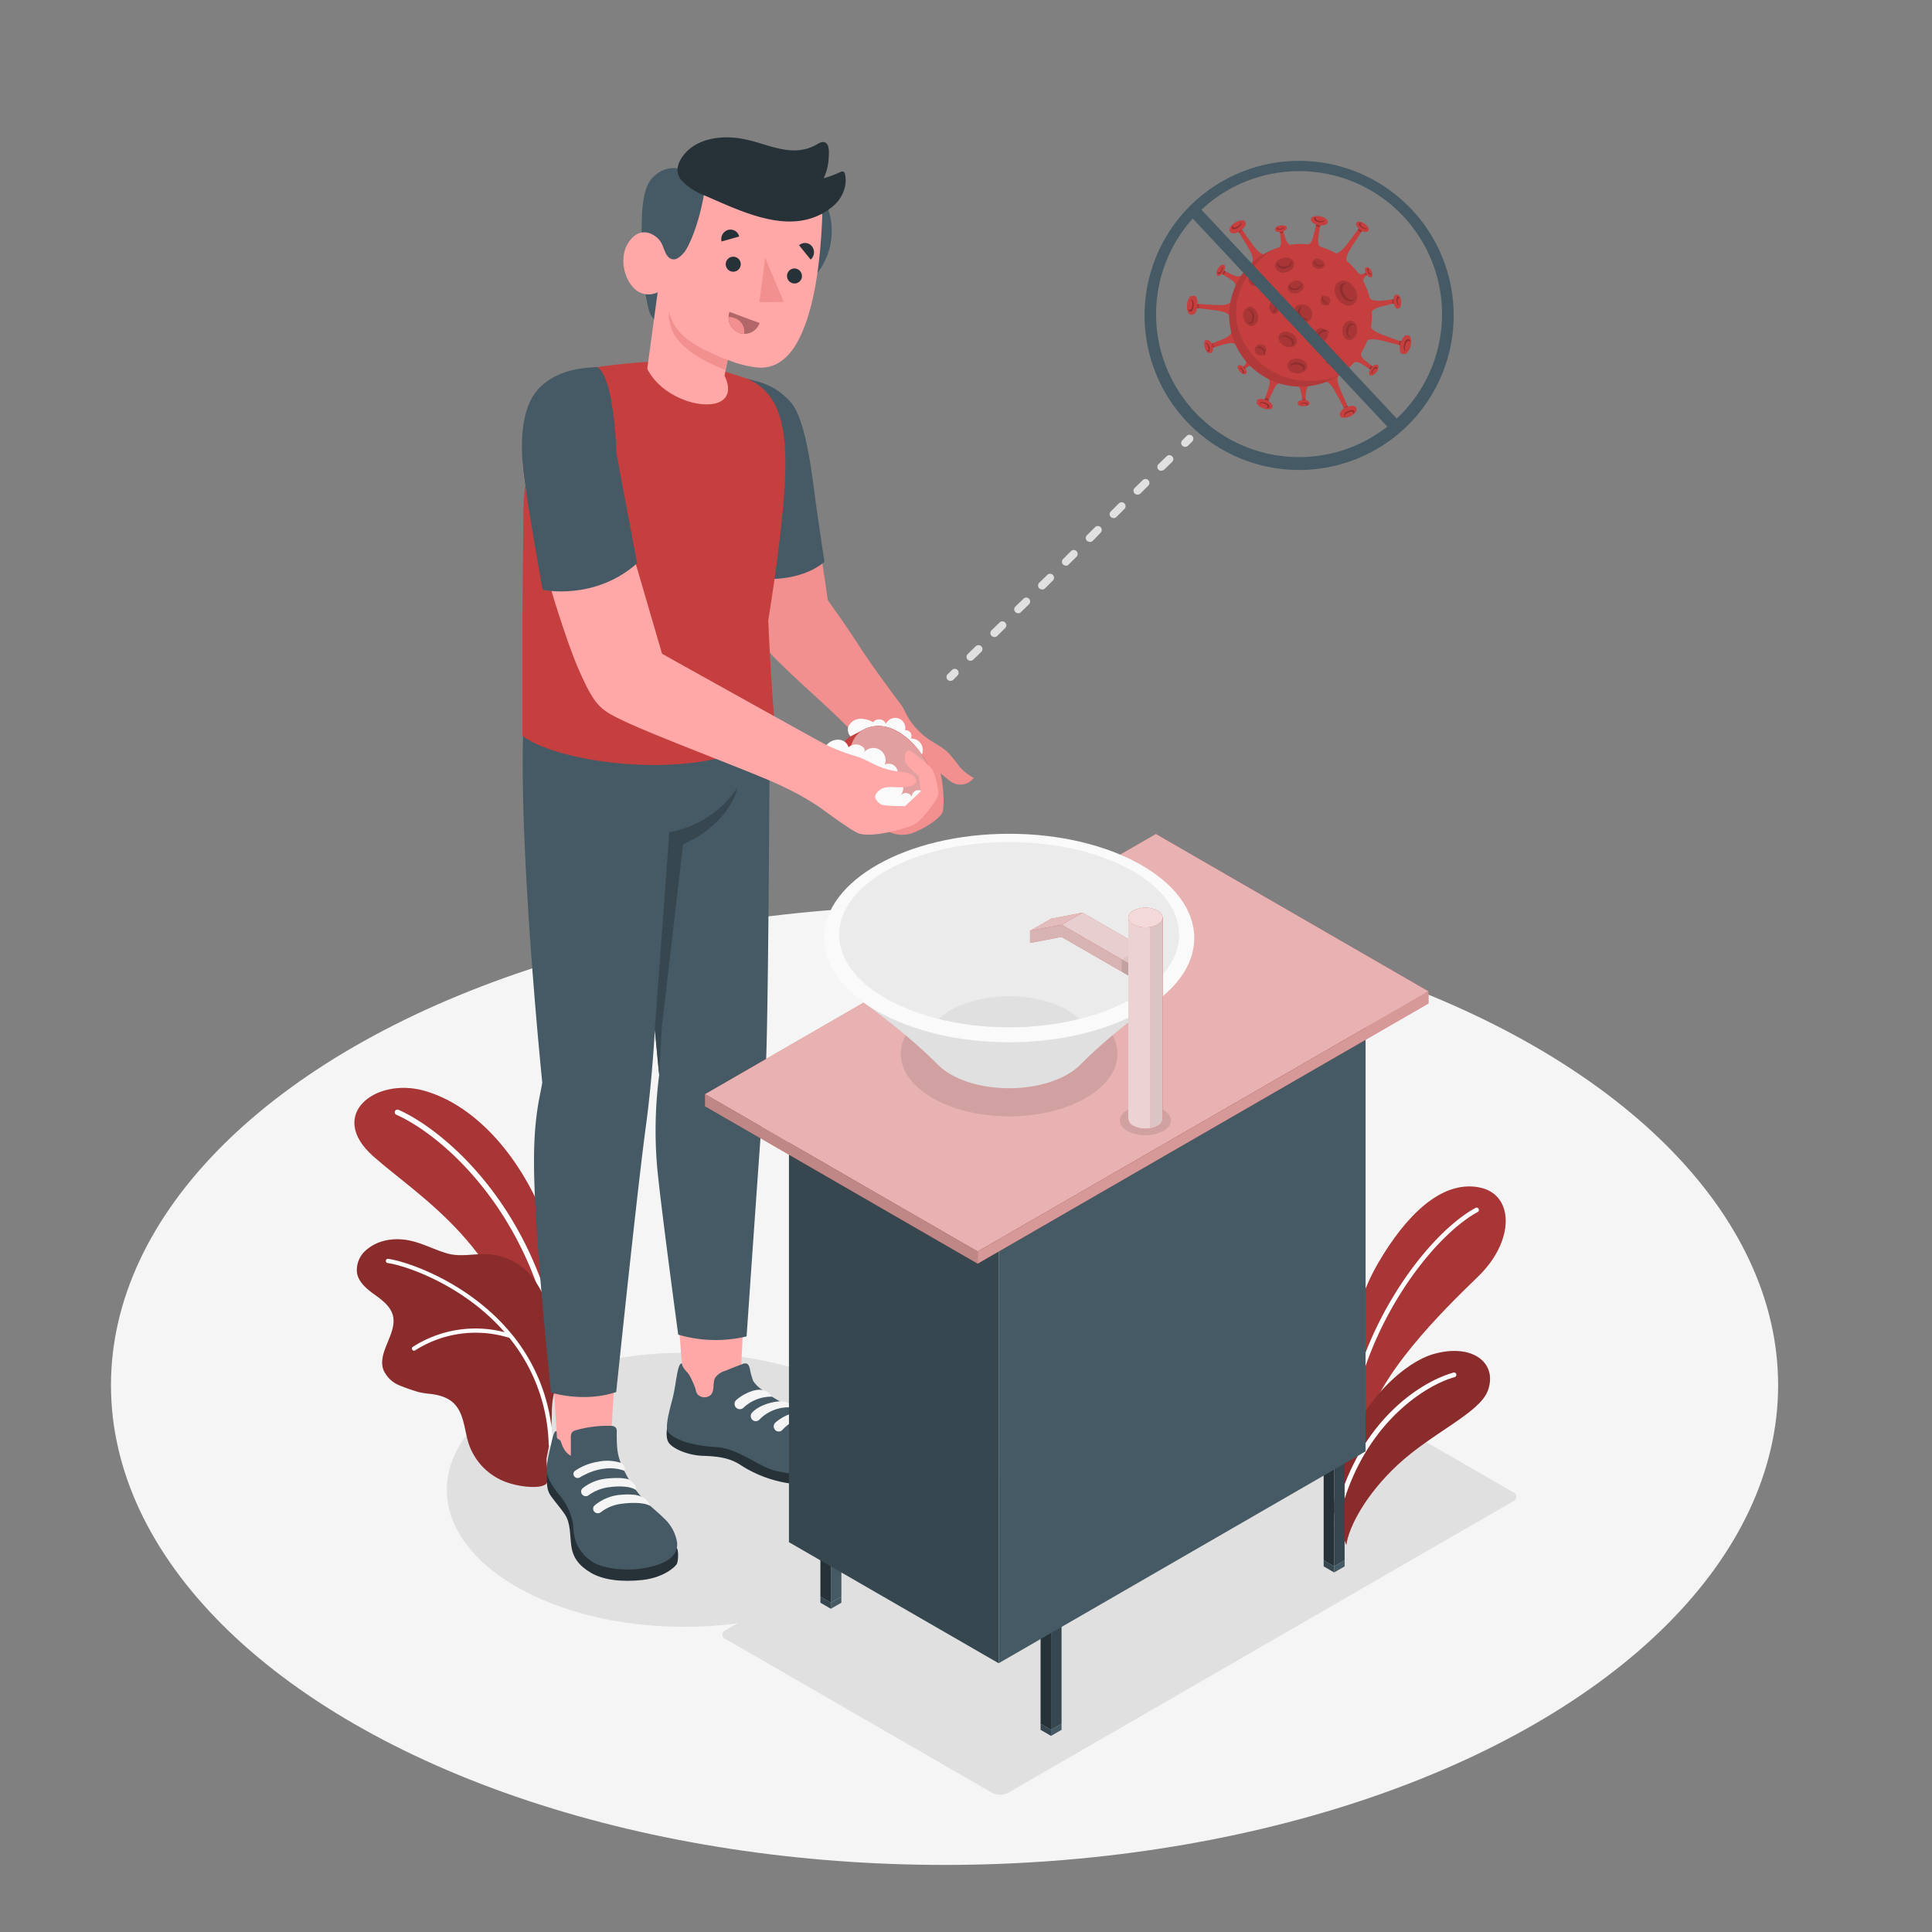 <svg xmlns="http://www.w3.org/2000/svg" viewBox="0 0 500 500"><rect x="0" y="0" width="500" height="500" fill="#808080" stroke="none"/><g id="freepik--Floor--inject-144"><ellipse id="freepik--floor--inject-144" cx="244.45" cy="358.5" rx="215.73" ry="124.14" style="fill:#f5f5f5"></ellipse></g><g id="freepik--Shadows--inject-144"><ellipse id="freepik--Shadow--inject-144" cx="177.06" cy="385.56" rx="61.42" ry="35.46" style="fill:#e0e0e0"></ellipse><path id="freepik--shadow--inject-144" d="M260.86,464l130.75-75.47a1.24,1.24,0,0,0,0-2.34l-69-39.81a4.45,4.45,0,0,0-4.05,0L187.84,421.87a1.23,1.23,0,0,0,0,2.34l69,39.82A4.53,4.53,0,0,0,260.86,464Z" style="fill:#e0e0e0"></path></g><g id="freepik--Plants--inject-144"><g id="freepik--plants--inject-144"><path d="M347.58,364.52c-1.19-8.16,2.23-25.92,9.15-37.75s16.08-21.34,26-19.49c9.24,1.72,9.35,13.87-.21,23.09s-26.46,26-29.22,39.88l-1.6,12.26Z" style="fill:#C53F3F"></path><path d="M347.58,364.52c-1.19-8.16,2.23-25.92,9.15-37.75s16.08-21.34,26-19.49c9.24,1.72,9.35,13.87-.21,23.09s-26.46,26-29.22,39.88l-1.6,12.26Z" style="opacity:0.15"></path><path d="M348.61,375.77a.61.61,0,0,0,.47-.56c1.39-28.64,20.6-54.57,33.34-61.54a.6.6,0,0,0,.24-.82.58.58,0,0,0-.81-.24c-13,7.1-32.57,33.46-34,62.54a.6.6,0,0,0,.57.63Z" style="fill:#fff"></path><path d="M348.42,399.85c.64-4.78,5.13-13.17,13.28-20.74,9-8.38,21.22-13.42,23.35-19.23,2.57-7-3.77-12.28-13.88-9.5s-26.14,19.47-25.94,41Z" style="fill:#C53F3F"></path><path d="M348.42,399.85c.64-4.78,5.13-13.17,13.28-20.74,9-8.38,21.22-13.42,23.35-19.23,2.57-7-3.77-12.28-13.88-9.5s-26.14,19.47-25.94,41Z" style="opacity:0.3"></path><path d="M345.73,395.33a.62.62,0,0,0,.45-.47c5.05-25.11,22-36.14,30.29-38.47a.6.6,0,1,0-.33-1.16c-9.14,2.58-26,13.77-31.14,39.39a.61.61,0,0,0,.47.71A.76.76,0,0,0,345.73,395.33Z" style="fill:#fff"></path></g><g id="freepik--plants--inject-144"><path d="M146.4,353.59s1.6-20.48-5.36-38-18.77-29.84-31.35-33.33-25.18,6.28-13.07,17,34.8,23.67,40.13,56Z" style="fill:#C53F3F"></path><path d="M146.4,353.59s1.6-20.48-5.36-38-18.77-29.84-31.35-33.33-25.18,6.28-13.07,17,34.8,23.67,40.13,56Z" style="opacity:0.15"></path><path d="M143.66,347.66h.14a.7.7,0,0,0,.55-.82c-7.06-35.82-30-54.66-41.21-59.62a.71.71,0,0,0-.92.36.68.68,0,0,0,.35.91C113.51,293.34,136,311.84,143,347.1A.7.7,0,0,0,143.66,347.66Z" style="fill:#fff"></path><path d="M92.4,329.45c.42,2.39,2.49,4.1,4.46,5.52s4.1,3,4.78,5.29c1.35,4.71-4,9.52-2.44,14.16a7.6,7.6,0,0,0,4.31,4.16,50.1,50.1,0,0,0,4.83,1.68,20.2,20.2,0,0,0,2.39.4c2.35.23,4.84.74,6.63,2.42,2.81,2.65,2.78,7,4,10.7a16,16,0,0,0,9.29,9.65c3.58,1.41,9.34,2,10.71.56,1-1.06-.2-5.36.12-6.82a61,61,0,0,0,1.34-11.35,21.37,21.37,0,0,1,.53-5.17c.49-1.89,1-3.79,1.42-5.68.5-2.06,1.38-3.54,1.15-5.79A21.72,21.72,0,0,0,144,343q-1.24-2.92-2.53-5.84a30.48,30.48,0,0,0-3.62-6.55,16,16,0,0,0-11.17-6c-3.59-.28-7.44.82-11-.23s-6.57-2.78-10.16-3.42c-3.75-.66-7.9,0-10.8,2.61A6.73,6.73,0,0,0,92.4,329.45Z" style="fill:#C53F3F"></path><path d="M92.4,329.45c.42,2.39,2.49,4.1,4.46,5.52s4.1,3,4.78,5.29c1.35,4.71-4,9.52-2.44,14.16a7.6,7.6,0,0,0,4.31,4.16,50.1,50.1,0,0,0,4.83,1.68,20.2,20.2,0,0,0,2.39.4c2.35.23,4.84.74,6.63,2.42,2.81,2.65,2.78,7,4,10.7a16,16,0,0,0,9.29,9.65c3.58,1.41,9.34,2,10.71.56,1-1.06-.2-5.36.12-6.82a61,61,0,0,0,1.34-11.35,21.37,21.37,0,0,1,.53-5.17c.49-1.89,1-3.79,1.42-5.68.5-2.06,1.38-3.54,1.15-5.79A21.72,21.72,0,0,0,144,343q-1.24-2.92-2.53-5.84a30.48,30.48,0,0,0-3.62-6.55,16,16,0,0,0-11.17-6c-3.59-.28-7.44.82-11-.23s-6.57-2.78-10.16-3.42c-3.75-.66-7.9,0-10.8,2.61A6.73,6.73,0,0,0,92.4,329.45Z" style="opacity:0.3"></path><path d="M132.65,345.54a.52.52,0,0,0-.18-.21c-10.79-13.22-26.64-18.74-31.92-19.53a.55.55,0,1,0-.16,1.08c5,.75,19.69,5.84,30.21,17.9a30,30,0,0,0-23.77,3.8.53.53,0,0,0-.11.76.52.52,0,0,0,.45.22.51.51,0,0,0,.31-.11,29.12,29.12,0,0,1,24.36-3.2A45.79,45.79,0,0,1,142,373.74a.54.54,0,0,0,.52.52h0a.55.55,0,0,0,.53-.56A46.72,46.72,0,0,0,132.65,345.54Z" style="fill:#fff"></path></g></g><g id="freepik--Character--inject-144"><g id="freepik--character-legs--inject-144"><path d="M144.45,376.66c4.16,2,8.67,1.71,13.46-.48l1.53-26.57-16.88-1.85Z" style="fill:#ffa8a7"></path><path d="M177.05,360.41c2.14,3.93,11.76,4.82,14.5-.33l1.17-26-17.69.38Z" style="fill:#ffa8a7"></path><path d="M175.16,400.65c.46.41.43,3.3,0,4.1s-3.46,3.57-9,4.16c-5.26.56-10,0-13.17-1.84s-4.74-4-5.14-7-.16-5.91-1.68-8.17c-1.4-2.09-3.59-4.42-4.09-5.56-1.09-2.48-.26-6.12-.26-6.12Z" style="fill:#263238"></path><path d="M159.75,374.94a14.13,14.13,0,0,0,.77,3.32,30.29,30.29,0,0,0,3.46,6.5,28.06,28.06,0,0,0,2.31,3c1.67,1.84,3.7,3.33,5.46,5.09a10.81,10.81,0,0,1,3.48,6.36c.38,4.13-4.06,5.69-7.5,6.43a25.43,25.43,0,0,1-11.25-.16,10.33,10.33,0,0,1-7.86-8c-.23-1.14-.21-2.32-.38-3.47a16.37,16.37,0,0,0-3.48-7.12,22.49,22.49,0,0,1-2.61-3.85c-1.17-2.52-.4-5.43.19-8,.52-2.22.92-4.85,1.7-4.67l.11,1.71c.27.47.79.45,1,1a10.55,10.55,0,0,0,.68,1.68,4.63,4.63,0,0,0,1.91,2c0-1.56,0-3.13,0-4.69a2.21,2.21,0,0,1,.31-1.39,2.24,2.24,0,0,1,1.3-.62,29.43,29.43,0,0,1,8.83-1.05,1.61,1.61,0,0,1,1.2.48,1.71,1.71,0,0,1,.24,1A42.57,42.57,0,0,0,159.75,374.94Z" style="fill:#455a64"></path><path d="M164.57,385.6c-1.58-1.1-5-1-6.91-.72a11.47,11.47,0,0,0-5.3,2.07,1.21,1.21,0,0,1-1.58-.06h0a1.16,1.16,0,0,1,.05-1.77,11.73,11.73,0,0,1,6-2.45c4.63-.49,6,.26,6,.26S165,384.22,164.57,385.6Z" style="fill:#f5f5f5"></path><path d="M168.26,389.71c-2-1.07-5.76-.77-7.64-.5a10.77,10.77,0,0,0-5.15,2.17,1.23,1.23,0,0,1-1.58-.07h0a1.15,1.15,0,0,1,.05-1.76,12.12,12.12,0,0,1,6.08-2.64c4.63-.49,5.88.42,5.88.42A3.84,3.84,0,0,1,168.26,389.71Z" style="fill:#f5f5f5"></path><path d="M154.78,378.29a11.65,11.65,0,0,1,5.85.28c.84.43,1.42,1.71.91,2.05a10.85,10.85,0,0,0-5.2-.52,15.15,15.15,0,0,0-5,1.56c-.4.19-.86.45-1.26.69a1.1,1.1,0,0,1-1.55-.42h0a1,1,0,0,1,.36-1.34A14.92,14.92,0,0,1,154.78,378.29Z" style="fill:#f5f5f5"></path><path d="M221.11,376.5a5,5,0,0,1-.13,3.69c-.49,1.09-6,4.38-13.65,4a31.61,31.61,0,0,1-15.83-5.15c-2.93-1.85-5.95-2.15-9.72-2.28s-8-1.92-8.87-3.66,0-4.79,0-4.79Z" style="fill:#263238"></path><path d="M190.09,353.8l2-.76a1.63,1.63,0,0,1,1.12-.15c.49.17.69.74.83,1.24a17.84,17.84,0,0,0,.9,3.28,8.25,8.25,0,0,0,2.18,2.19,35,35,0,0,0,6.16,3.79c2.51,1.28,5,2.26,7.55,3.36s6.12,1.76,8.19,3.09c3,2,3.52,7,.16,9.05-2.89,1.78-10.55,3.81-18.68,1.69-4.43-1.15-9.42-5.75-15.21-6.08-3.68-.2-9.92-1.1-12.34-3.84-.9-1.22.18-5.17,1.07-8.58,1-3.71,1.24-9.51,2.47-9.21.11,1.23,1.19,1.92,1.86,2.94a21.54,21.54,0,0,1,1.38,2.91c.45,1,.31,1.95,1.24,2.5a2.44,2.44,0,0,0,3-.24c1.06-1.14.37-3.09,1.13-4.44a4.74,4.74,0,0,1,2.56-1.76Z" style="fill:#455a64"></path><path d="M199.76,361.46A3.41,3.41,0,0,0,197,359.7c-1.68-.27-4.61,1-6.41,2.58a1.37,1.37,0,0,0,.25,2.26h0a1.37,1.37,0,0,0,1.56-.21A10.48,10.48,0,0,1,199.76,361.46Z" style="fill:#f5f5f5"></path><path d="M205,364.25c0-.45-1.09-1.7-3.25-1.59,0,0-4.37.22-7,2.8a1.35,1.35,0,0,0,.24,2.19h0a1.31,1.31,0,0,0,1.5-.21A10.53,10.53,0,0,1,205,364.25Z" style="fill:#f5f5f5"></path><path d="M210.79,366.75a4.4,4.4,0,0,0-3.38-1.43,11.74,11.74,0,0,0-6.71,2.82,1.34,1.34,0,0,0,.23,2.18h0a1.32,1.32,0,0,0,1.51-.2A10,10,0,0,1,210.79,366.75Z" style="fill:#f5f5f5"></path><path d="M136,179.81c-3,28.85,4.34,100.37,4.34,100.37-.56,3.58-2.19,8.65-2.14,21,.07,18.85,4.4,59.21,4.4,59.21s8.41,2.7,16.88-.14c0,0,5.36-51.75,7.7-69,1.63-12,2.31-24.82,2.31-24.82l1.12,11.67a111.62,111.62,0,0,0-.59,23.37c.72,8.62,5.5,43.93,5.5,43.93a34.52,34.52,0,0,0,17.7.46s4.17-60.7,4.89-68.58c.81-9,1.12-96,1.12-96Z" style="fill:#455a64"></path><path d="M169.45,266.49l3.77-51.13a26.77,26.77,0,0,0,17.67-11.58s-1.74,9.2-14.12,14.75L171.26,266l-.69,12.14Z" style="fill:#37474f"></path></g><g id="freepik--character-chest--inject-144"><path d="M224.73,201v-.15a28.56,28.56,0,0,0-.42-6.91c-.38-1.67-2.42-3.17-3.57-4.39-5.62-5.95-14.06-13-20.39-19.42-6.11-6.15-5.32-14.74-5.92-25.48-1.08-19.12-1.86-27.84-1.86-27.84L190,98c10.14,1,14.87,6.36,15.81,9.72,3.42,12.22,8.42,47.55,8.42,47.55,2.36,3.53,2.82,3.76,8.16,11.95,2.84,4.36,5.9,8.56,9,12.75.69.94,1.42,1.85,2.07,2.82s1,2.08,1.68,3.08a18.4,18.4,0,0,0,5.23,5.46c1.71,1.17,3.64,2.06,5.09,3.54a43.63,43.63,0,0,1,3,3.73,13.3,13.3,0,0,0,3.54,2.7,4.23,4.23,0,0,1-4.31,1.66c-1.62-.25-2.92-1.91-4.31-2.77.78,2.5,1.16,9,.45,10.21-1.07,1.82-4.53,3.93-7.51,5.13a8,8,0,0,1-6.1-.19c-2.52-1.09-3.43-3.88-4.15-6.54A27.53,27.53,0,0,1,224.73,201Z" style="fill:#f28f8f"></path><path d="M190,97.3c6.41,1.4,10.26,2,14.56,6.69s5.82,21.05,6.8,27.85,2,13.53,2,13.53-6.9,7-22.76,3.49Z" style="fill:#455a64"></path><path d="M219.64,187.86a3.42,3.42,0,0,1,2.88-1.83,6.43,6.43,0,0,1,3.43.87,2,2,0,0,1,3.36.41,2.61,2.61,0,0,1,4.92,1.66,1.51,1.51,0,0,1,1.51,2.15,3,3,0,0,1,1.74,5.5,4.21,4.21,0,0,1-4.32-.4,19.64,19.64,0,0,1-3.31-3.14,7.16,7.16,0,0,0-3.82-2.36c-1.7-.27-3.39.51-5.08.23C219.6,190.73,219.11,189,219.64,187.86Z" style="fill:#fafafa"></path><path d="M239.44,196.69c-3.46-5.94-10-11.06-16.12-7.77-.3.16-2.37,1.21-3.09,1.6-3.34,1.79-5.25,7.86-1.42,14.43,3.33,5.7,9.71,9.77,15.14,7a9.93,9.93,0,0,0,1.19-.73,8.2,8.2,0,0,0,1.84-.68C242.41,207.73,242.44,201.83,239.44,196.69Z" style="fill:#C53F3F"></path><path d="M223.32,188.92c-3.34,1.79-5.31,8.05-1.47,14.63,3.32,5.69,9.7,9.77,15.13,7s5.46-8.69,2.46-13.83C236,190.75,229.45,185.63,223.32,188.92Z" style="fill:#C53F3F"></path><path d="M223.32,188.92c-3.34,1.79-5.31,8.05-1.47,14.63,3.32,5.69,9.7,9.77,15.13,7s5.46-8.69,2.46-13.83C236,190.75,229.45,185.63,223.32,188.92Z" style="fill:#fff;opacity:0.5"></path><path d="M212.51,202.86a11.64,11.64,0,0,1,.23-8.32,6,6,0,0,1,1.86-2.35,3.74,3.74,0,0,1,2.86-.71,2.72,2.72,0,0,1,2.14,1.92,2.81,2.81,0,0,1,2.62-.64c.74.19,2.1,1,1.34,2a3.16,3.16,0,0,1,5.4,3.15,2.32,2.32,0,1,1,1.81,4.26,2.56,2.56,0,0,1,1.8.27,1.93,1.93,0,0,1,1.15,1.25,2.14,2.14,0,0,1-.14,1.25,5.06,5.06,0,0,1-.65,1.1,1.81,1.81,0,0,1,1.58-.8,1.79,1.79,0,0,1,1.49,1,1.63,1.63,0,0,1,1.05-1.63,2.16,2.16,0,0,1,2.07.38,2.57,2.57,0,0,1,.83,1.94,5,5,0,0,1-2.69,4.23,11.88,11.88,0,0,1-5.06,1.28A25.41,25.41,0,0,1,220.58,211,13.9,13.9,0,0,1,212.51,202.86Z" style="fill:#fafafa"></path><path d="M146.42,96.41s-1.86,1.94-4.74,8.55a69.09,69.09,0,0,0-6.22,27.68c-.15,15.38-.22,19.36-.22,27.69v30.11c9.6,7.58,50.85,12.91,65.43-1.59,0,0-.86-6.71-1.85-28.31,2-12.19,3.77-26.21,4.25-34.72.84-14.82-1-24-9.59-27.75A101.65,101.65,0,0,0,183.19,95s-5.52-1.79-15.56-1.34A156,156,0,0,0,146.42,96.41Z" style="fill:#C53F3F"></path><path d="M176.83,44s-3.87-1.9-7.72,1.74c-3.36,3.18-3.11,11.06-3,19.26a60.51,60.51,0,0,0,1.84,15.32,6.06,6.06,0,0,0,2.79,3.55l1.94-9.25,1.18-6.48s4.47-.28,7-9.15c1.67-5.88,1.31-8.5,1.31-8.5Z" style="fill:#455a64"></path><path d="M180.42,55.8a17.65,17.65,0,1,0,21.19-13.19A17.64,17.64,0,0,0,180.42,55.8Z" style="fill:#455a64"></path><path d="M174.32,67.12c-2.1-.14-2.3-2.79-3.28-4.45s-4.79-4.5-7.94-.54-1.64,9.78.86,12.35a5.28,5.28,0,0,0,6.24,1.16l-2.69,19.79h0c5.27,10.7,25.39,13.12,20,1.78l.82-4.09a27.68,27.68,0,0,0,7.9,2c4.38.34,7.82-2.38,10.16-6.66,3.77-6.86,5.88-18,6.43-32.93-3.87-4.78-19.26-9-30.66-5.06-1.5,8.5-4.16,13.72-5.06,14.81S175.13,67.18,174.32,67.12Z" style="fill:#ffa8a7"></path><path d="M218.67,45a.78.78,0,0,0-.51-.61,1,1,0,0,0-.63.11,27.92,27.92,0,0,1-4.36,1.64A13.94,13.94,0,0,0,214.45,41c.06-1.09.33-3.56-.9-4.13-.73-.33-1.55.15-2.24.55C205,41,198.8,37.22,192.53,36c-5.24-1.07-12-.43-15.55,4.07-1.62,2.06-2.39,4.45-.64,6.55a15.08,15.08,0,0,0,5.78,3.87c9.93,4.25,23,11.09,33,3.24a9.29,9.29,0,0,0,3.22-4.28,7.82,7.82,0,0,0,.36-4.35S218.67,45,218.67,45Z" style="fill:#263238"></path><path d="M188.29,93.12s-7.76-2.65-11.79-6.51a12.47,12.47,0,0,1-3.35-5.9,10.61,10.61,0,0,0,1.35,5.92c3.43,5.75,13.23,9.08,13.23,9.08Z" style="fill:#f28f8f"></path><path d="M191.65,68.82a1.94,1.94,0,1,1-3.78-.89,1.94,1.94,0,1,1,3.78.89Z" style="fill:#263238"></path><path d="M191.3,61.21l-4.56,1.29a2.49,2.49,0,0,1,1.69-3A2.32,2.32,0,0,1,191.3,61.21Z" style="fill:#263238"></path><path d="M209.8,67.18l-3-3.7a2.29,2.29,0,0,1,3.32.25A2.51,2.51,0,0,1,209.8,67.18Z" style="fill:#263238"></path><path d="M207.49,71.94a1.94,1.94,0,1,1-1.43-2.41A2,2,0,0,1,207.49,71.94Z" style="fill:#263238"></path><polygon points="198.04 66.73 196.52 78.2 202.83 78.12 198.04 66.73" style="fill:#f28f8f"></polygon><path d="M188.8,80.71l7.76,2.88a4.07,4.07,0,0,1-5.26,2.58A4.32,4.32,0,0,1,188.8,80.71Z" style="fill:#b16668"></path><path d="M189.58,82.15a4.89,4.89,0,0,0-1-.13,4.27,4.27,0,0,0,2.71,4.15,4,4,0,0,0,1.31.23A3.79,3.79,0,0,0,189.58,82.15Z" style="fill:#f28f8f"></path><path d="M241.27,199.19c-.82-1.31-3.83-3.49-5.25-4.62s-2.07.94-1.75,2.43c.24,1.12,1.93,2.48,3.49,3.79l.56,4-4.06,3.82s-5.58.06-6.3-.46c-1.23-.88-2-1.85-1-3s1.92-1.57,4.66-1.44a14.41,14.41,0,0,0,4-.21c1.45-.53,1.9-1.38,1.14-2.32-1.26-1.59-3.86-1.22-6.83-2-3.72-1-4.85-2.26-8.07-3.36a52.18,52.18,0,0,1-8.13-3.09c-2.92-1.52-42.39-23.53-42.39-23.53L159.27,127.9s-2.42-26.8-8.48-32.31c-14.1,2.41-15.92,12.39-15.55,24s10.16,43.79,14.53,53.69c4.22,9.57,5.54,10.4,11.83,13.38,9.39,4.45,35.43,14,41.49,17.13a68.25,68.25,0,0,1,9.22,5.25c2.88,2.14,8.63,6.31,10.15,6.72,3.74,1,11.2-1.24,13.55-2.07s6.47-6.69,6.77-7.8S242.09,200.5,241.27,199.19Z" style="fill:#ffa8a7"></path><path d="M154.62,95c-4,.2-10,.65-14.65,5s-5.35,12.38-4.67,20.65c.51,6.35,5.13,32,5.13,32s13.44,2.93,24.49-6.9c-.17-.43-5.36-28.29-5.36-28.29S159.08,98.07,154.62,95Z" style="fill:#455a64"></path></g></g><g id="freepik--Sink--inject-144"><g id="freepik--sink--inject-144"><polygon points="342.56 403.82 342.56 405.38 345.27 406.95 345.27 405.38 342.56 403.82" style="fill:#37474f"></polygon><polygon points="347.99 403.82 347.99 405.38 345.27 406.95 345.27 405.38 347.99 403.82" style="fill:#455a64"></polygon><polygon points="347.99 375.62 347.99 403.82 345.27 405.38 345.27 377.19 347.99 375.62" style="fill:#37474f"></polygon><polygon points="345.27 405.38 342.56 403.82 342.56 375.62 345.27 377.19 345.27 405.38" style="fill:#263238"></polygon><polygon points="269.3 446.12 269.3 447.68 272.01 449.25 272.01 447.68 269.3 446.12" style="fill:#37474f"></polygon><polygon points="274.73 446.12 274.73 447.68 272.01 449.25 272.01 447.68 274.73 446.12" style="fill:#455a64"></polygon><polygon points="274.73 417.92 274.73 446.12 272.01 447.68 272.01 419.48 274.73 417.92" style="fill:#37474f"></polygon><polygon points="272.01 447.68 269.3 446.12 269.3 417.92 272.01 419.48 272.01 447.68" style="fill:#263238"></polygon><polygon points="212.32 413.22 212.32 414.78 215.03 416.35 215.03 414.78 212.32 413.22" style="fill:#37474f"></polygon><polygon points="217.75 413.22 217.75 414.78 215.03 416.35 215.03 414.78 217.75 413.22" style="fill:#455a64"></polygon><polygon points="217.75 385.02 217.75 413.22 215.03 414.78 215.03 386.59 217.75 385.02" style="fill:#455a64"></polygon><polygon points="215.03 414.78 212.32 413.22 212.32 385.02 215.03 386.59 215.03 414.78" style="fill:#263238"></polygon><polygon points="258.45 311.39 353.41 256.56 353.41 375.62 258.45 430.45 258.45 311.39" style="fill:#455a64"></polygon><polygon points="258.45 311.39 204.18 280.06 204.18 399.12 258.45 430.45 258.45 311.39" style="fill:#37474f"></polygon><polygon points="253.02 323.9 369.69 256.56 299.14 215.83 182.47 283.17 253.02 323.9" style="fill:#C53F3F"></polygon><polygon points="253.02 323.9 369.69 256.56 299.14 215.83 182.47 283.17 253.02 323.9" style="fill:#fff;opacity:0.6"></polygon><path d="M291.76,287.29c-2.58,1.49-2.58,3.91,0,5.4a10.38,10.38,0,0,0,9.34,0c2.58-1.49,2.58-3.91,0-5.4A10.32,10.32,0,0,0,291.76,287.29Z" style="opacity:0.1"></path><polygon points="182.47 283.17 182.47 286.3 253.02 327.03 253.02 323.9 182.47 283.17" style="fill:#C53F3F"></polygon><polygon points="182.47 283.17 182.47 286.3 253.02 327.03 253.02 323.9 182.47 283.17" style="fill:#fff;opacity:0.5"></polygon><polygon points="182.47 283.17 182.47 286.3 253.02 327.03 253.02 323.9 182.47 283.17" style="opacity:0.15"></polygon><polygon points="253.02 327.03 369.69 259.7 369.69 256.56 253.02 323.9 253.02 327.03" style="fill:#C53F3F"></polygon><polygon points="253.02 327.03 369.69 259.7 369.69 256.56 253.02 323.9 253.02 327.03" style="fill:#fff;opacity:0.5"></polygon><polygon points="253.02 327.03 369.69 259.7 369.69 256.56 253.02 323.9 253.02 327.03" style="opacity:0.05"></polygon><ellipse cx="261.16" cy="272.72" rx="28.04" ry="16.19" style="opacity:0.1"></ellipse><path d="M279.75,275.38c2-2,7.58-7.56,19.37-16.16H271a36,36,0,0,0-19.74,0H223.2c11.79,8.6,17.39,14.2,19.36,16.16l.16.16.33.32h0c3.69,3.46,10.42,5.77,18.11,5.77s14.41-2.31,18.11-5.77h0c.09-.09.2-.19.32-.32Z" style="fill:#e0e0e0"></path><ellipse cx="261.16" cy="242.76" rx="47.91" ry="26.98" style="fill:#fafafa"></ellipse><ellipse cx="261.16" cy="241.89" rx="44" ry="23.96" style="fill:#ebebeb"></ellipse><path d="M261.16,265.85a75.81,75.81,0,0,0,18.2-2.15c-3.67-3.51-10.45-5.86-18.2-5.86s-14.53,2.35-18.21,5.86A75.83,75.83,0,0,0,261.16,265.85Z" style="fill:#e0e0e0"></path><polygon points="293.72 250.3 274.73 239.33 280.15 236.2 299.14 247.16 293.72 250.3" style="fill:#C53F3F"></polygon><polygon points="293.72 250.3 274.73 239.33 280.15 236.2 299.14 247.16 293.72 250.3" style="fill:#fff;opacity:0.8"></polygon><polygon points="293.72 250.3 274.73 239.33 280.15 236.2 299.14 247.16 293.72 250.3" style="opacity:0.05"></polygon><polygon points="293.72 250.3 299.14 247.16 295.72 245.19 290.3 248.32 293.72 250.3" style="opacity:0.05"></polygon><polygon points="274.73 239.33 266.58 240.9 272.01 237.77 280.15 236.2 274.73 239.33" style="fill:#C53F3F"></polygon><polygon points="274.73 239.33 266.58 240.9 272.01 237.77 280.15 236.2 274.73 239.33" style="fill:#fff;opacity:0.7"></polygon><polygon points="274.73 239.33 266.58 240.9 272.01 237.77 280.15 236.2 274.73 239.33" style="opacity:0.05"></polygon><polygon points="266.58 244.03 274.73 242.47 293.72 253.43 293.72 250.3 274.73 239.33 266.58 240.9 266.58 244.03" style="fill:#C53F3F"></polygon><polygon points="266.58 244.03 274.73 242.47 293.72 253.43 293.72 250.3 274.73 239.33 266.58 240.9 266.58 244.03" style="fill:#fff;opacity:0.7"></polygon><polygon points="266.58 244.03 274.73 242.47 293.72 253.43 293.72 250.3 274.73 239.33 266.58 240.9 266.58 244.03" style="opacity:0.1"></polygon><polygon points="290.3 251.46 293.72 253.43 293.72 250.3 290.3 248.32 290.3 251.46" style="opacity:0.1"></polygon><path d="M300.87,289.55V237.46H292v52.09h0a2.2,2.2,0,0,0,1.3,1.81,6.93,6.93,0,0,0,6.27,0A2.22,2.22,0,0,0,300.87,289.55Z" style="fill:#C53F3F"></path><path d="M300.87,289.55V237.46H292v52.09h0a2.2,2.2,0,0,0,1.3,1.81,6.93,6.93,0,0,0,6.27,0A2.22,2.22,0,0,0,300.87,289.55Z" style="fill:#fff;opacity:0.8"></path><path d="M300.87,289.55V237.46H292v52.09h0a2.2,2.2,0,0,0,1.3,1.81,6.93,6.93,0,0,0,6.27,0A2.22,2.22,0,0,0,300.87,289.55Z" style="opacity:0.03"></path><path d="M297.76,292a5.69,5.69,0,0,0,1.81-.62,2.22,2.22,0,0,0,1.3-1.81V237.46h-3.11Z" style="fill:#C53F3F"></path><path d="M297.76,292a5.69,5.69,0,0,0,1.81-.62,2.22,2.22,0,0,0,1.3-1.81V237.46h-3.11Z" style="fill:#fff;opacity:0.8"></path><path d="M297.76,292a5.69,5.69,0,0,0,1.81-.62,2.22,2.22,0,0,0,1.3-1.81V237.46h-3.11Z" style="opacity:0.1"></path><path d="M293.3,239.27a6.93,6.93,0,0,0,6.27,0c1.73-1,1.73-2.62,0-3.62a6.93,6.93,0,0,0-6.27,0C291.56,236.65,291.56,238.27,293.3,239.27Z" style="fill:#C53F3F"></path><path d="M293.3,239.27a6.93,6.93,0,0,0,6.27,0c1.73-1,1.73-2.62,0-3.62a6.93,6.93,0,0,0-6.27,0C291.56,236.65,291.56,238.27,293.3,239.27Z" style="fill:#fff;opacity:0.8"></path></g></g><g id="freepik--Virus--inject-144"><g id="freepik--virus--inject-144"><circle cx="336.59" cy="81.57" r="18.46" transform="translate(-9.62 90.89) rotate(-15.16)" style="fill:#C53F3F"></circle><path d="M348.7,67.93a8.74,8.74,0,0,1-3.44-2.41c.66.3,1.77-.29,3.2-2.12,1.16-1.49,2.23-3,3-4l.32-.46.89.63-.31.46c-.74,1.07-1.76,2.59-2.76,4.19C348.37,66.16,348.19,67.41,348.7,67.93Z" style="fill:#C53F3F"></path><path d="M352.27,60.11a4.83,4.83,0,0,1-.47-.28,5.41,5.41,0,0,1-.43-.35c.15-.2.28-.39.4-.57l.89.63Z" style="opacity:0.2"></path><path d="M354.11,59.78a.79.79,0,0,0,.12-.3.15.15,0,0,0,0-.07v0a.4.4,0,0,0,0-.11s0,0,0-.05,0-.06,0-.09h0a3.11,3.11,0,0,0-2.59-1.81h-.14l-.11,0h0l-.06,0a.8.8,0,0,0-.23.22.67.67,0,0,0-.12.29c-.11.42.32,1.1,1.06,1.62s1.53.69,1.89.44A.66.66,0,0,0,354.11,59.78Z" style="fill:#C53F3F"></path><path d="M353.65,59.14c-.17.24-.72.15-1.23-.2s-.79-.85-.62-1.09.36-.17.66-.08c-.35,0-.49.27-.27.61a2.24,2.24,0,0,0,1,.7c.25.06.43,0,.47-.17A.3.3,0,0,1,353.65,59.14Z" style="opacity:0.3"></path><path d="M342.14,64.11a9.78,9.78,0,0,1-4.12-.8c.72,0,1.32-.1,1.83-2.1.42-1.63.49-1.73.72-2.87,0-.18.07-.34.1-.49l1.07.21q0,.22-.09.48c-.22,1.15-.22,1.26-.44,2.93C340.94,63.52,341.46,63.86,342.14,64.11Z" style="fill:#C53F3F"></path><path d="M341.61,58.74a3.48,3.48,0,0,1-.54-.07,4.26,4.26,0,0,1-.54-.14c.05-.24.1-.47.14-.68l1.07.21C341.7,58.27,341.66,58.49,341.61,58.74Z" style="opacity:0.2"></path><path d="M343.53,57.57a.81.81,0,0,0,0-.38.24.24,0,0,0,0-.08s0,0,0,0l-.06-.12a.21.21,0,0,0,0-.06l-.06-.08h0a3.16,3.16,0,0,0-1.74-.86,3.11,3.11,0,0,0-1.93.15h0l-.09,0-.05,0-.1.09,0,0-.05.06a.86.86,0,0,0-.16.35,1.14,1.14,0,0,0,0,.37c.09.51.89,1,1.94,1.24s2,0,2.26-.43A.79.79,0,0,0,343.53,57.57Z" style="fill:#C53F3F"></path><path d="M342.73,57.1c-.07.34-.71.51-1.43.37s-1.26-.53-1.19-.88.3-.36.66-.4c-.38.15-.39.53,0,.78a2.51,2.51,0,0,0,1.46.27c.3-.06.49-.18.43-.42A.37.37,0,0,1,342.73,57.1Z" style="opacity:0.3"></path><path d="M334.26,63.44a9,9,0,0,1-3.45.8c.57-.22.87-1.08.61-2.65a13.13,13.13,0,0,0-.21-1.44q0-.19-.09-.36l.9-.21c0,.11.05.23.09.37a9.08,9.08,0,0,0,.45,1.38C333,62.85,333.66,63.49,334.26,63.44Z" style="fill:#C53F3F"></path><path d="M332.15,60.14a2.53,2.53,0,0,1-.44.14,2.57,2.57,0,0,1-.46.07c0-.2-.09-.39-.13-.56l.9-.21C332.06,59.75,332.1,59.94,332.15,60.14Z" style="opacity:0.2"></path><path d="M333,58.81a.83.83,0,0,0-.12-.25l0,0,0,0-.07-.06,0,0-.06,0h0A2.65,2.65,0,0,0,330,59h0a.21.21,0,0,0,0,.06l0,0,0,.09v0l0,.06a.62.62,0,0,0,0,.27.66.66,0,0,0,.11.24c.2.3.87.42,1.62.24s1.29-.57,1.34-.93A.57.57,0,0,0,333,58.81Z" style="fill:#C53F3F"></path><path d="M332.33,58.73c.05.25-.31.54-.83.66s-1,0-1-.23.09-.32.31-.45c-.2.21-.1.46.23.51a1.81,1.81,0,0,0,1-.25c.18-.13.26-.26.16-.4A.36.36,0,0,1,332.33,58.73Z" style="opacity:0.3"></path><path d="M327.44,65.71A8.77,8.77,0,0,1,323.93,68c.52-.5.39-1.74-.77-3.71-.94-1.61-1.9-3.14-2.6-4.22-.11-.16-.21-.31-.3-.46l.91-.6.31.46c.71,1.07,1.73,2.55,2.84,4C325.68,65.38,326.77,66,327.44,65.71Z" style="fill:#C53F3F"></path><path d="M321.55,59.61a3.74,3.74,0,0,1-.43.33,2.9,2.9,0,0,1-.48.27l-.38-.58.91-.6C321.29,59.21,321.42,59.4,321.55,59.61Z" style="opacity:0.2"></path><path d="M322.18,57.31a.93.93,0,0,0-.29-.27l-.08,0,0,0-.13,0h-.07l-.11,0h0a3.28,3.28,0,0,0-1.94.63,3.35,3.35,0,0,0-1.35,1.53h0l0,.1s0,0,0,.07a.71.71,0,0,0,0,.14v0a.25.25,0,0,1,0,.08,1.09,1.09,0,0,0,.14.38,1.19,1.19,0,0,0,.28.27c.44.32,1.43.13,2.37-.49s1.51-1.46,1.39-2A1.07,1.07,0,0,0,322.18,57.31Z" style="fill:#C53F3F"></path><path d="M321.23,57.55c.2.31-.16.9-.81,1.33s-1.34.52-1.54.22,0-.5.2-.8c-.17.4.1.69.58.59A2.64,2.64,0,0,0,321,58c.18-.26.23-.49,0-.62A.44.44,0,0,1,321.23,57.55Z" style="opacity:0.3"></path><path d="M321.65,71a15,15,0,0,1-1.94,3.5c.27-.63,0-1.38-1-2.06-.8-.55-1.6-1-2.19-1.37l-.25-.14.51-.91a2.8,2.8,0,0,0,.25.14c.59.32,1.43.74,2.32,1.13C320.49,71.72,321.26,71.52,321.65,71Z" style="fill:#C53F3F"></path><path d="M317.21,70.2c-.07.15-.14.31-.23.47a3.7,3.7,0,0,1-.28.44l-.39-.22.51-.91Z" style="opacity:0.2"></path><path d="M316.79,68.59a.92.92,0,0,0-.27-.08h-.09l-.1,0h-.05l-.07,0h0a2.37,2.37,0,0,0-1,1,2.31,2.31,0,0,0-.34,1.42h0s0,0,0,.08,0,0,0,0a.36.36,0,0,0,0,.09v0l0,0a.55.55,0,0,0,.21.19.7.7,0,0,0,.27.08c.38.06.95-.39,1.34-1.1s.46-1.42.21-1.71A.55.55,0,0,0,316.79,68.59Z" style="fill:#C53F3F"></path><path d="M316.27,69.06c.23.13.2.62-.07,1.11s-.67.78-.9.65-.19-.3-.14-.57c0,.31.29.4.57.18a2,2,0,0,0,.53-1c0-.23,0-.39-.2-.4A.3.3,0,0,1,316.27,69.06Z" style="opacity:0.3"></path><path d="M318.65,77.88a8.93,8.93,0,0,1-.36,4.18c-.07-.72-1.12-1.39-3.37-1.7-1.84-.26-3.62-.45-4.89-.57l-.55-.05.1-1.08.54,0c1.28.1,3.06.22,4.92.28C317.31,79.05,318.45,78.58,318.65,77.88Z" style="fill:#C53F3F"></path><path d="M310.26,78.71a3.37,3.37,0,0,1,0,.55,4.51,4.51,0,0,1-.09.55l-.69-.07.1-1.08Z" style="opacity:0.2"></path><path d="M308.75,76.57a1.21,1.21,0,0,0-.43.06l-.09,0h0l-.13.09-.06,0-.08.08h0a3.67,3.67,0,0,0-.76,2.09,3.55,3.55,0,0,0,.4,2.2h0a.36.36,0,0,0,.07.1l.05.06.11.1,0,0,.08,0a.94.94,0,0,0,.41.13,1,1,0,0,0,.42-.05c.58-.16,1.09-1.14,1.19-2.37s-.23-2.28-.76-2.53A1.16,1.16,0,0,0,308.75,76.57Z" style="fill:#C53F3F"></path><path d="M308.31,77.55c.4,0,.67.75.6,1.6s-.46,1.5-.87,1.46c-.24,0-.44-.3-.54-.71.23.42.66.39.9-.1a2.94,2.94,0,0,0,.13-1.71c-.11-.33-.27-.53-.53-.43A.42.42,0,0,1,308.31,77.55Z" style="opacity:0.3"></path><path d="M318.71,85.4a13.91,13.91,0,0,1,1.44,4.17c-.33-.68-1.26-1-2.81-.59-1.26.32-2.46.7-3.32,1l-.36.12L313.29,89l.36-.12c.85-.31,2-.75,3.22-1.28C318.33,87,318.87,86.14,318.71,85.4Z" style="fill:#C53F3F"></path><path d="M313.78,88.83c.08.17.15.34.22.53a4.33,4.33,0,0,1,.16.56l-.5.17L313.29,89Z" style="opacity:0.2"></path><path d="M312.07,88a.88.88,0,0,0-.28.17l0,0,0,0a.36.36,0,0,0-.07.1s0,0,0,0l0,.08h0a3.06,3.06,0,0,0,1,3h0l.07,0,.06,0,.1,0h.1a.72.72,0,0,0,.32,0,.63.63,0,0,0,.26-.16c.34-.27.39-1.08.09-1.93S312.81,88,312.38,88A.8.8,0,0,0,312.07,88Z" style="fill:#C53F3F"></path><path d="M312.06,88.81c.28-.1.67.3.88.89s.14,1.14-.14,1.24-.39-.07-.58-.32c.28.22.56.07.57-.33a2.15,2.15,0,0,0-.42-1.19c-.17-.19-.33-.27-.48-.13A.29.29,0,0,1,312.06,88.81Z" style="opacity:0.3"></path><path d="M322.17,92.85a28.44,28.44,0,0,1,2.2,2.35c-.32-.3-.87-.59-1.26-.38a5,5,0,0,0-.83.58l-.08.07-.46-.5.08-.07a3.37,3.37,0,0,0,.59-.8A1.11,1.11,0,0,0,322.17,92.85Z" style="fill:#C53F3F"></path><path d="M321.92,94.8l.25.24.22.26-.19.17-.46-.5Z" style="opacity:0.2"></path><path d="M320.44,94.68a.52.52,0,0,0-.14.2.14.14,0,0,0,0,.06v0a.19.19,0,0,0,0,.08s0,0,0,0a.13.13,0,0,0,0,.06h0a2,2,0,0,0,.59,1.11,2.07,2.07,0,0,0,1.07.67h.22l.05,0a.53.53,0,0,0,.22-.12.63.63,0,0,0,.13-.2c.15-.3-.07-.89-.54-1.39s-1.05-.77-1.36-.64A.47.47,0,0,0,320.44,94.68Z" style="fill:#C53F3F"></path><path d="M320.68,95.24c.17-.16.57,0,.9.35s.46.76.29.92-.3.07-.51-.05c.26.07.41-.12.3-.41a1.75,1.75,0,0,0-.67-.7c-.18-.08-.32-.09-.38.06A.22.22,0,0,1,320.68,95.24Z" style="opacity:0.3"></path><path d="M327.86,97.7a10.1,10.1,0,0,1,3.9,1.57c-.71-.16-1.32-.17-2.17,1.65-.7,1.49-.8,1.56-1.22,2.62-.07.15-.13.3-.19.44l-1-.4q.09-.21.18-.45c.41-1.06.43-1.17.95-2.72C328.93,98.5,328.48,98.08,327.86,97.7Z" style="fill:#C53F3F"></path><path d="M327.42,102.94a4,4,0,0,1,.53.16,3.19,3.19,0,0,1,.49.24l-.26.64-1-.4C327.25,103.38,327.34,103.16,327.42,102.94Z" style="opacity:0.2"></path><path d="M325.32,103.72a1,1,0,0,0-.07.37s0,.06,0,.08,0,0,0,0a.79.79,0,0,0,0,.13l0,.06,0,.09h0a3,3,0,0,0,1.54,1.17,3.14,3.14,0,0,0,1.93.23h0l.1,0,.06,0,.11-.06,0,0s.05,0,.06,0a.87.87,0,0,0,.28-.68c0-.52-.67-1.19-1.67-1.59s-1.95-.38-2.3,0A.92.92,0,0,0,325.32,103.72Z" style="fill:#C53F3F"></path><path d="M326,104.33c.14-.33.8-.37,1.48-.09s1.14.76,1,1.08-.37.3-.74.27c.41-.07.49-.44.15-.77a2.62,2.62,0,0,0-1.39-.54c-.3,0-.51.09-.49.33A.39.39,0,0,1,326,104.33Z" style="opacity:0.3"></path><path d="M335.53,99.77a9.11,9.11,0,0,1,3.54-.13c-.6.11-1.05.89-1.09,2.45a9.3,9.3,0,0,0-.07,1.43c0,.13,0,.25,0,.37l-.92,0c0-.11,0-.24,0-.37a9.55,9.55,0,0,0-.18-1.42C336.65,100.58,336.14,99.84,335.53,99.77Z" style="fill:#C53F3F"></path><path d="M337,103.34a3.24,3.24,0,0,1,.46,0,2.3,2.3,0,0,1,.46,0c0,.2,0,.4,0,.58l-.92,0C337,103.74,337,103.55,337,103.34Z" style="opacity:0.2"></path><path d="M335.91,104.5a.59.59,0,0,0,.07.26s0,0,0,0v0l.06.07,0,0,.06,0h0a2.31,2.31,0,0,0,1.35.31,2.19,2.19,0,0,0,1.31-.42h0l.06,0,0,0a.35.35,0,0,0,.05-.08v0l0-.06a.75.75,0,0,0,.05-.26.77.77,0,0,0-.07-.26c-.14-.34-.78-.57-1.54-.54s-1.38.31-1.5.66A.57.57,0,0,0,335.91,104.5Z" style="fill:#C53F3F"></path><path d="M336.54,104.69c0-.25.41-.46.93-.48s1,.16,1,.41-.15.3-.4.39c.25-.17.19-.43-.13-.54a1.78,1.78,0,0,0-1.06,0c-.19.09-.3.2-.22.35A.23.23,0,0,1,336.54,104.69Z" style="opacity:0.3"></path><path d="M342.79,98.8A9,9,0,0,1,346.56,97c-.59.43-.61,1.67.28,3.75.72,1.71,1.47,3.32,2,4.48q.13.25.24.48l-1,.49c-.07-.15-.15-.32-.24-.49-.57-1.15-1.39-2.73-2.3-4.34C344.48,99.34,343.49,98.6,342.79,98.8Z" style="fill:#C53F3F"></path><path d="M347.82,105.53a5.5,5.5,0,0,1,.48-.28,3.59,3.59,0,0,1,.51-.2c.1.22.21.42.3.61l-1,.49C348,106,347.93,105.75,347.82,105.53Z" style="opacity:0.2"></path><path d="M346.92,107.73a1,1,0,0,0,.25.31l.07,0,0,0,.12.06.07,0,.11,0h0a3.89,3.89,0,0,0,3.53-1.74h0a.69.69,0,0,0,0-.1.19.19,0,0,0,0-.07.35.35,0,0,0,0-.14v0a.14.14,0,0,0,0-.09.92.92,0,0,0-.09-.39.89.89,0,0,0-.24-.3c-.4-.38-1.4-.31-2.41.18s-1.68,1.26-1.62,1.8A.88.88,0,0,0,346.92,107.73Z" style="fill:#C53F3F"></path><path d="M347.89,107.61c-.16-.33.27-.88,1-1.22s1.39-.35,1.55,0,0,.5-.3.76c.23-.37,0-.69-.5-.65a2.69,2.69,0,0,0-1.4.7c-.21.25-.29.46-.09.62A.37.37,0,0,1,347.89,107.61Z" style="opacity:0.3"></path><path d="M350,94.12a15.21,15.21,0,0,1,2.37-3.22c-.35.59-.21,1.37.67,2.16.72.64,1.44,1.22,2,1.62l.22.17-.61.84-.23-.17c-.54-.39-1.31-.91-2.14-1.4C351.27,93.52,350.49,93.62,350,94.12Z" style="fill:#C53F3F"></path><path d="M354.3,95.42a3.49,3.49,0,0,1,.28-.43,4.91,4.91,0,0,1,.33-.41l.36.27-.61.84Z" style="opacity:0.2"></path><path d="M354.5,97.07a.66.66,0,0,0,.26.11h.09a.17.17,0,0,0,.1,0H355l.08,0h0a2.41,2.41,0,0,0,1.14-.91,2.27,2.27,0,0,0,.52-1.36h0v-.08s0,0,0,0l0-.09v0l0-.05a.64.64,0,0,0-.44-.33c-.37-.11-1,.27-1.47.91s-.64,1.35-.43,1.68A.6.6,0,0,0,354.5,97.07Z" style="fill:#C53F3F"></path><path d="M355.08,96.67c-.21-.15-.12-.64.21-1.09s.77-.68,1-.53.15.32.06.59c0-.32-.23-.44-.53-.26a1.94,1.94,0,0,0-.66.92c-.05.22,0,.38.15.42A.3.3,0,0,1,355.08,96.67Z" style="opacity:0.3"></path><path d="M353.6,88.38a7.08,7.08,0,0,1,1.15-4c0,.73,1.16,1.66,3.89,2.56.65.22,2.08.84,3.64,1.29l.66.19-.29,1.05-.67-.18c-1.57-.44-3.26-.9-3.72-1C355.46,87.57,354,87.74,353.6,88.38Z" style="fill:#C53F3F"></path><path d="M362,89.25a3.7,3.7,0,0,1,.3-1.06l.66.19-.29,1.05Z" style="opacity:0.2"></path><path d="M363.07,91.63a.9.9,0,0,0,.43,0l.1,0h0l.14-.06.06,0,.11-.07h0a3.63,3.63,0,0,0,1.15-1.91,3.59,3.59,0,0,0,0-2.23h0a1.17,1.17,0,0,0-.05-.11.25.25,0,0,0,0-.07l-.09-.12,0,0-.07-.06a1.09,1.09,0,0,0-.38-.21,1.06,1.06,0,0,0-.43,0c-.59,0-1.28.92-1.61,2.1s-.21,2.28.27,2.63A1,1,0,0,0,363.07,91.63Z" style="fill:#C53F3F"></path><path d="M363.68,90.76c-.38-.11-.51-.86-.28-1.68s.73-1.39,1.12-1.28.39.38.4.81c-.14-.46-.57-.51-.9-.08a2.94,2.94,0,0,0-.45,1.66c0,.34.16.57.44.52A.45.45,0,0,1,363.68,90.76Z" style="opacity:0.3"></path><path d="M354.88,81.17a10.67,10.67,0,0,1-.63-4.37c.22.73,1.31,1.18,3.38,1,1.69-.14,1.52-.15,2.68-.31l.49-.06.16,1.13-.49.07c-1.16.18-1,.27-2.64.61C355.8,79.67,354.89,80.41,354.88,81.17Z" style="fill:#C53F3F"></path><path d="M360.44,78.65c0-.18-.08-.37-.11-.57s0-.39-.05-.57l.52-.07.16,1.13Z" style="opacity:0.2"></path><path d="M362,79.76a.57.57,0,0,0,.29-.11l.06,0,0,0,.07-.08,0,0a.35.35,0,0,1,0-.08h0a3.11,3.11,0,0,0-.45-3.12h0l-.07-.06,0,0-.1-.06h0l-.07,0a.68.68,0,0,0-.32,0,.77.77,0,0,0-.29.1c-.38.21-.58,1-.45,1.89s.54,1.59,1,1.68A.64.64,0,0,0,362,79.76Z" style="fill:#C53F3F"></path><path d="M362.13,79c-.29.05-.6-.42-.69-1s.07-1.15.37-1.19.37.14.5.42c-.23-.26-.53-.16-.62.22a2.25,2.25,0,0,0,.19,1.25c.13.21.28.33.45.22A.33.33,0,0,1,362.13,79Z" style="opacity:0.3"></path><path d="M353,73.12a28.11,28.11,0,0,1-1.72-2.73c.26.36.75.75,1.18.61a4.52,4.52,0,0,0,.92-.41l.09,0,.36.57-.09.06a3.05,3.05,0,0,0-.73.67A1.13,1.13,0,0,0,353,73.12Z" style="fill:#C53F3F"></path><path d="M353.58,71.25a2.75,2.75,0,0,1-.19-.28,3.18,3.18,0,0,1-.17-.3l.21-.13.36.57Z" style="opacity:0.2"></path><path d="M355,71.64a.46.46,0,0,0,.17-.17l0,0v0l0-.08a.06.06,0,0,0,0,0,.15.15,0,0,0,0-.07h0A2.41,2.41,0,0,0,354,69.15h0l-.06,0h-.21a.49.49,0,0,0-.23.08.55.55,0,0,0-.17.17c-.21.27-.1.88.27,1.47s.88,1,1.21.89A.65.65,0,0,0,355,71.64Z" style="fill:#C53F3F"></path><path d="M354.88,71.05c-.19.12-.56-.11-.81-.51s-.31-.84-.11-1,.3,0,.49.14c-.25-.12-.43,0-.38.35a1.6,1.6,0,0,0,.53.81c.16.12.3.15.38,0A.21.21,0,0,1,354.88,71.05Z" style="opacity:0.3"></path><path d="M347.27,96.62c-4.54,3-18.46,4-25.12-7.61s3.2-22.3,7.35-24.48a18.46,18.46,0,1,0,17.77,32.09Z" style="opacity:0.1"></path><path d="M325.53,81.57a2.28,2.28,0,0,1-1.45,2.8c-1,.17-2.05-.8-2.29-2.17a2.28,2.28,0,0,1,1.45-2.8C324.27,79.23,325.3,80.2,325.53,81.57Z" style="fill:#C53F3F"></path><path d="M325.53,81.57a2.28,2.28,0,0,1-1.45,2.8c-1,.17-2.05-.8-2.29-2.17a2.28,2.28,0,0,1,1.45-2.8C324.27,79.23,325.3,80.2,325.53,81.57Z" style="opacity:0.15"></path><path d="M322.76,80.32c.37-.54,1.42-.14,1.72,1.11a2.19,2.19,0,0,1-.59,2.3.79.79,0,0,1-1.06-.37c.34.27.79.17,1.05-.38a2.46,2.46,0,0,0-.18-2.26C323.42,80.31,323,80.17,322.76,80.32Z" style="opacity:0.15"></path><path d="M347.44,85.27c.16-1.38,1.14-2.4,2.18-2.28s1.75,1.34,1.59,2.72S350.07,88.11,349,88,347.28,86.65,347.44,85.27Z" style="fill:#C53F3F"></path><path d="M347.44,85.27c.16-1.38,1.14-2.4,2.18-2.28s1.75,1.34,1.59,2.72S350.07,88.11,349,88,347.28,86.65,347.44,85.27Z" style="opacity:0.15"></path><path d="M349.75,87.24c-.51.41-1.4-.26-1.34-1.54.06-1,.62-1.93,1.21-2a.79.79,0,0,1,.91.65c-.25-.35-.7-.38-1.11.08A2.45,2.45,0,0,0,349,86.6C349.11,87.07,349.44,87.31,349.75,87.24Z" style="opacity:0.15"></path><path d="M335.77,75.81a1.91,1.91,0,0,1-2.48-.93c-.25-.84.46-1.79,1.58-2.12a1.91,1.91,0,0,1,2.48.92C337.6,74.52,336.89,75.48,335.77,75.81Z" style="fill:#C53F3F"></path><path d="M335.77,75.81a1.91,1.91,0,0,1-2.48-.93c-.25-.84.46-1.79,1.58-2.12a1.91,1.91,0,0,1,2.48.92C337.6,74.52,336.89,75.48,335.77,75.81Z" style="opacity:0.15"></path><path d="M336.53,73.37c.49.26.27,1.17-.75,1.55a1.81,1.81,0,0,1-2-.26.66.66,0,0,1,.2-.92c-.19.31-.07.67.42.83a2.06,2.06,0,0,0,1.87-.37C336.61,73.92,336.68,73.59,336.53,73.37Z" style="opacity:0.15"></path><path d="M334.12,86.15c1.24.63,1.87,1.89,1.39,2.82s-1.85,1.19-3.1.56-1.86-1.89-1.39-2.82S332.88,85.53,334.12,86.15Z" style="fill:#C53F3F"></path><path d="M334.12,86.15c1.24.63,1.87,1.89,1.39,2.82s-1.85,1.19-3.1.56-1.86-1.89-1.39-2.82S332.88,85.53,334.12,86.15Z" style="opacity:0.15"></path><path d="M331.47,87.65c-.21-.63.73-1.24,1.91-.73.94.39,1.6,1.24,1.51,1.83a.78.78,0,0,1-.92.63c.41-.11.6-.52.3-1.06a2.44,2.44,0,0,0-1.92-1.2C331.85,87.1,331.52,87.33,331.47,87.65Z" style="opacity:0.15"></path><path d="M332.93,70.43A2.28,2.28,0,0,1,330,69.18c-.24-1,.66-2.11,2-2.43s2.65.24,2.89,1.26S334.29,70.11,332.93,70.43Z" style="fill:#C53F3F"></path><path d="M332.93,70.43A2.28,2.28,0,0,1,330,69.18c-.24-1,.66-2.11,2-2.43s2.65.24,2.89,1.26S334.29,70.11,332.93,70.43Z" style="opacity:0.15"></path><path d="M334,67.58c.56.35.24,1.42-1,1.79a2.15,2.15,0,0,1-2.33-.42.8.8,0,0,1,.29-1.09c-.24.36-.12.8.46,1a2.46,2.46,0,0,0,2.24-.33C334.05,68.24,334.16,67.85,334,67.58Z" style="opacity:0.15"></path><path d="M341.3,85a1.75,1.75,0,1,1-.91,2.64A2,2,0,0,1,341.3,85Z" style="fill:#C53F3F"></path><path d="M341.3,85a1.75,1.75,0,1,1-.91,2.64A2,2,0,0,1,341.3,85Z" style="opacity:0.15"></path><path d="M341.31,87.65c-.57-.11-.64-1.09.27-1.79a1.93,1.93,0,0,1,2.06-.37.69.69,0,0,1,.09,1c.09-.37-.14-.69-.69-.7a2.17,2.17,0,0,0-1.75,1C341.06,87.12,341.09,87.48,341.31,87.65Z" style="opacity:0.15"></path><path d="M346.12,77.3c-1.06-1.61-.94-3.56.26-4.36s3.06-.15,4.12,1.46.95,3.56-.26,4.36S347.18,78.9,346.12,77.3Z" style="fill:#C53F3F"></path><path d="M346.12,77.3c-1.06-1.61-.94-3.56.26-4.36s3.06-.15,4.12,1.46.95,3.56-.26,4.36S347.18,78.9,346.12,77.3Z" style="opacity:0.15"></path><path d="M350.33,77.32c-.17.89-1.72,1-2.8-.44-.85-1.13-1.06-2.59-.55-3.24a1.09,1.09,0,0,1,1.55-.13c-.58-.14-1.09.22-1.1,1.07a3.34,3.34,0,0,0,1.48,2.76C349.5,77.71,350.06,77.67,350.33,77.32Z" style="opacity:0.15"></path><path d="M327.51,89.74a1.48,1.48,0,1,1-2.34-.31A1.7,1.7,0,0,1,327.51,89.74Z" style="fill:#C53F3F"></path><path d="M327.51,89.74a1.48,1.48,0,1,1-2.34-.31A1.7,1.7,0,0,1,327.51,89.74Z" style="opacity:0.15"></path><path d="M325.28,90.2c0-.49.8-.71,1.53-.09a1.62,1.62,0,0,1,.65,1.65.58.58,0,0,1-.8.24c.32,0,.55-.24.46-.69A1.79,1.79,0,0,0,326,90,.58.58,0,0,0,325.28,90.2Z" style="opacity:0.15"></path><path d="M335.91,92.8c1.41.12,2.48,1.08,2.38,2.14s-1.31,1.82-2.72,1.7-2.47-1.09-2.38-2.15S334.5,92.67,335.91,92.8Z" style="fill:#C53F3F"></path><path d="M335.91,92.8c1.41.12,2.48,1.08,2.38,2.14s-1.31,1.82-2.72,1.7-2.47-1.09-2.38-2.15S334.5,92.67,335.91,92.8Z" style="opacity:0.15"></path><path d="M334,95.2c-.43-.51.22-1.44,1.53-1.4,1,0,2,.57,2.12,1.16a.81.81,0,0,1-.64,1c.35-.27.37-.73-.11-1.12a2.47,2.47,0,0,0-2.27-.41C334.13,94.55,333.9,94.89,334,95.2Z" style="opacity:0.15"></path><path d="M343.79,92a1.47,1.47,0,0,1,2-.1,1.71,1.71,0,0,1-2.52,2.1A1.48,1.48,0,0,1,343.79,92Z" style="fill:#C53F3F"></path><path d="M343.79,92a1.47,1.47,0,0,1,2-.1,1.71,1.71,0,0,1-2.52,2.1A1.48,1.48,0,0,1,343.79,92Z" style="opacity:0.15"></path><path d="M344,94c-.43,0-.55-.76.06-1.33a1.42,1.42,0,0,1,1.49-.43.52.52,0,0,1,.14.72c0-.28-.16-.5-.56-.46a1.57,1.57,0,0,0-1.21.84C343.77,93.58,343.82,93.84,344,94Z" style="opacity:0.15"></path><path d="M340.83,69.48a1.28,1.28,0,1,1,.72-2.36c.86.26,1.41,1,1.21,1.66A1.48,1.48,0,0,1,340.83,69.48Z" style="fill:#C53F3F"></path><path d="M340.83,69.48a1.28,1.28,0,1,1,.72-2.36c.86.26,1.41,1,1.21,1.66A1.48,1.48,0,0,1,340.83,69.48Z" style="opacity:0.15"></path><path d="M342.36,68.23c.21.38-.33.87-1.15.68-.64-.15-1.16-.62-1.17-1a.51.51,0,0,1,.53-.51c-.26.12-.33.4-.08.72a1.6,1.6,0,0,0,1.37.55C342.18,68.62,342.37,68.43,342.36,68.23Z" style="opacity:0.15"></path><path d="M331,79.54a1.48,1.48,0,0,1-1.14,1.71c-.69,0-1.28-.67-1.33-1.57A1.48,1.48,0,0,1,329.66,78C330.34,77.93,330.93,78.64,331,79.54Z" style="fill:#C53F3F"></path><path d="M331,79.54a1.48,1.48,0,0,1-1.14,1.71c-.69,0-1.28-.67-1.33-1.57A1.48,1.48,0,0,1,329.66,78C330.34,77.93,330.93,78.64,331,79.54Z" style="opacity:0.15"></path><path d="M329.27,78.53c.29-.32.94,0,1,.84a1.43,1.43,0,0,1-.55,1.45.51.51,0,0,1-.66-.32c.2.2.5.17.7-.17a1.56,1.56,0,0,0,.06-1.47C329.7,78.57,329.47,78.45,329.27,78.53Z" style="opacity:0.15"></path><path d="M341.8,78.29a1.28,1.28,0,1,1,2,.6A1.47,1.47,0,0,1,341.8,78.29Z" style="fill:#C53F3F"></path><path d="M341.8,78.29a1.28,1.28,0,1,1,2,.6A1.47,1.47,0,0,1,341.8,78.29Z" style="opacity:0.15"></path><path d="M343.78,78.22c-.07.42-.79.49-1.33-.15a1.45,1.45,0,0,1-.33-1.51.52.52,0,0,1,.73-.1c-.28,0-.51.13-.5.53a1.6,1.6,0,0,0,.76,1.27A.51.51,0,0,0,343.78,78.22Z" style="opacity:0.15"></path><path d="M326.26,73.31a1.49,1.49,0,0,1-2,.6,1.7,1.7,0,1,1,2-.6Z" style="fill:#C53F3F"></path><path d="M326.26,73.31a1.49,1.49,0,0,1-2,.6,1.7,1.7,0,1,1,2-.6Z" style="opacity:0.15"></path><path d="M325.57,71.45c.43-.07.72.6.27,1.31-.36.56-1,.89-1.34.77a.52.52,0,0,1-.31-.66c0,.28.28.44.66.31a1.62,1.62,0,0,0,1-1.11C325.88,71.75,325.77,71.51,325.57,71.45Z" style="opacity:0.15"></path><path d="M338.55,83.23a2.51,2.51,0,1,1,.67-3.22A2.34,2.34,0,0,1,338.55,83.23Z" style="fill:#C53F3F"></path><path d="M338.55,83.23a2.51,2.51,0,1,1,.67-3.22A2.34,2.34,0,0,1,338.55,83.23Z" style="opacity:0.15"></path><path d="M337.14,79.33c-.78,0-1.49.8-1.26,2s1.81,2.06,2.58,1.27a2.24,2.24,0,0,1-1.87-1.29A1.41,1.41,0,0,1,337.14,79.33Z" style="opacity:0.15"></path></g><g id="freepik--Line--inject-144"><path d="M246,176.21a1,1,0,0,1-.72-1.74l1.09-1.08a1,1,0,1,1,1.43,1.44l-1.08,1.08A1,1,0,0,1,246,176.21Z" style="fill:#e0e0e0"></path><path d="M251.18,171a1,1,0,0,1-.72-1.74l2.06-2a1,1,0,0,1,1.44,1.44l-2.06,2A1,1,0,0,1,251.18,171Zm6.17-6.16a1,1,0,0,1-.71-1.74l2.05-2a1,1,0,0,1,1.44,1.44l-2.06,2.06A1,1,0,0,1,257.35,164.87Zm6.18-6.15a1,1,0,0,1-.72-1.74l2.06-2a1,1,0,1,1,1.43,1.44l-2.05,2A1,1,0,0,1,263.53,158.72Zm6.17-6.16a1,1,0,0,1-.72-1.74l2.06-2a1,1,0,0,1,1.44,1.45l-2.06,2.05A1,1,0,0,1,269.7,152.56Zm6.17-6.15a1,1,0,0,1-.71-1.74l2-2a1,1,0,0,1,1.44,1.44l-2.06,2.05A1,1,0,0,1,275.87,146.41Zm6.18-6.15a1,1,0,0,1-.72-1.74l2.06-2.06a1,1,0,0,1,1.44,1.45L282.77,140A1,1,0,0,1,282.05,140.26Zm6.17-6.16a1,1,0,0,1-.72-1.74l2.06-2.05a1,1,0,0,1,1.44,1.44l-2.06,2.05A1,1,0,0,1,288.22,134.1ZM294.4,128a1,1,0,0,1-.72-1.74l2.05-2a1,1,0,1,1,1.44,1.44l-2.06,2.05A1,1,0,0,1,294.4,128Zm6.17-6.16a1,1,0,0,1-.72-1.74l2.06-2a1,1,0,0,1,1.44,0,1,1,0,0,1,0,1.44l-2.06,2A1,1,0,0,1,300.57,121.79Z" style="fill:#e0e0e0"></path><path d="M306.74,115.64a1,1,0,0,1-.72-1.74l1.08-1.08a1,1,0,1,1,1.44,1.44l-1.08,1.08A1,1,0,0,1,306.74,115.64Z" style="fill:#e0e0e0"></path></g><g id="freepik--prohibition-sign--inject-144"><path d="M336.23,121.63a40.52,40.52,0,0,1-5.8-.42,40,40,0,1,1,5.8.42ZM336.1,44.3a37,37,0,1,0,29.71,14.82A36.89,36.89,0,0,0,336.1,44.3Z" style="fill:#455a64"></path><rect x="333.51" y="43.98" width="3.21" height="77.02" transform="translate(34 251.12) rotate(-43.08)" style="fill:#455a64"></rect></g></g></svg>